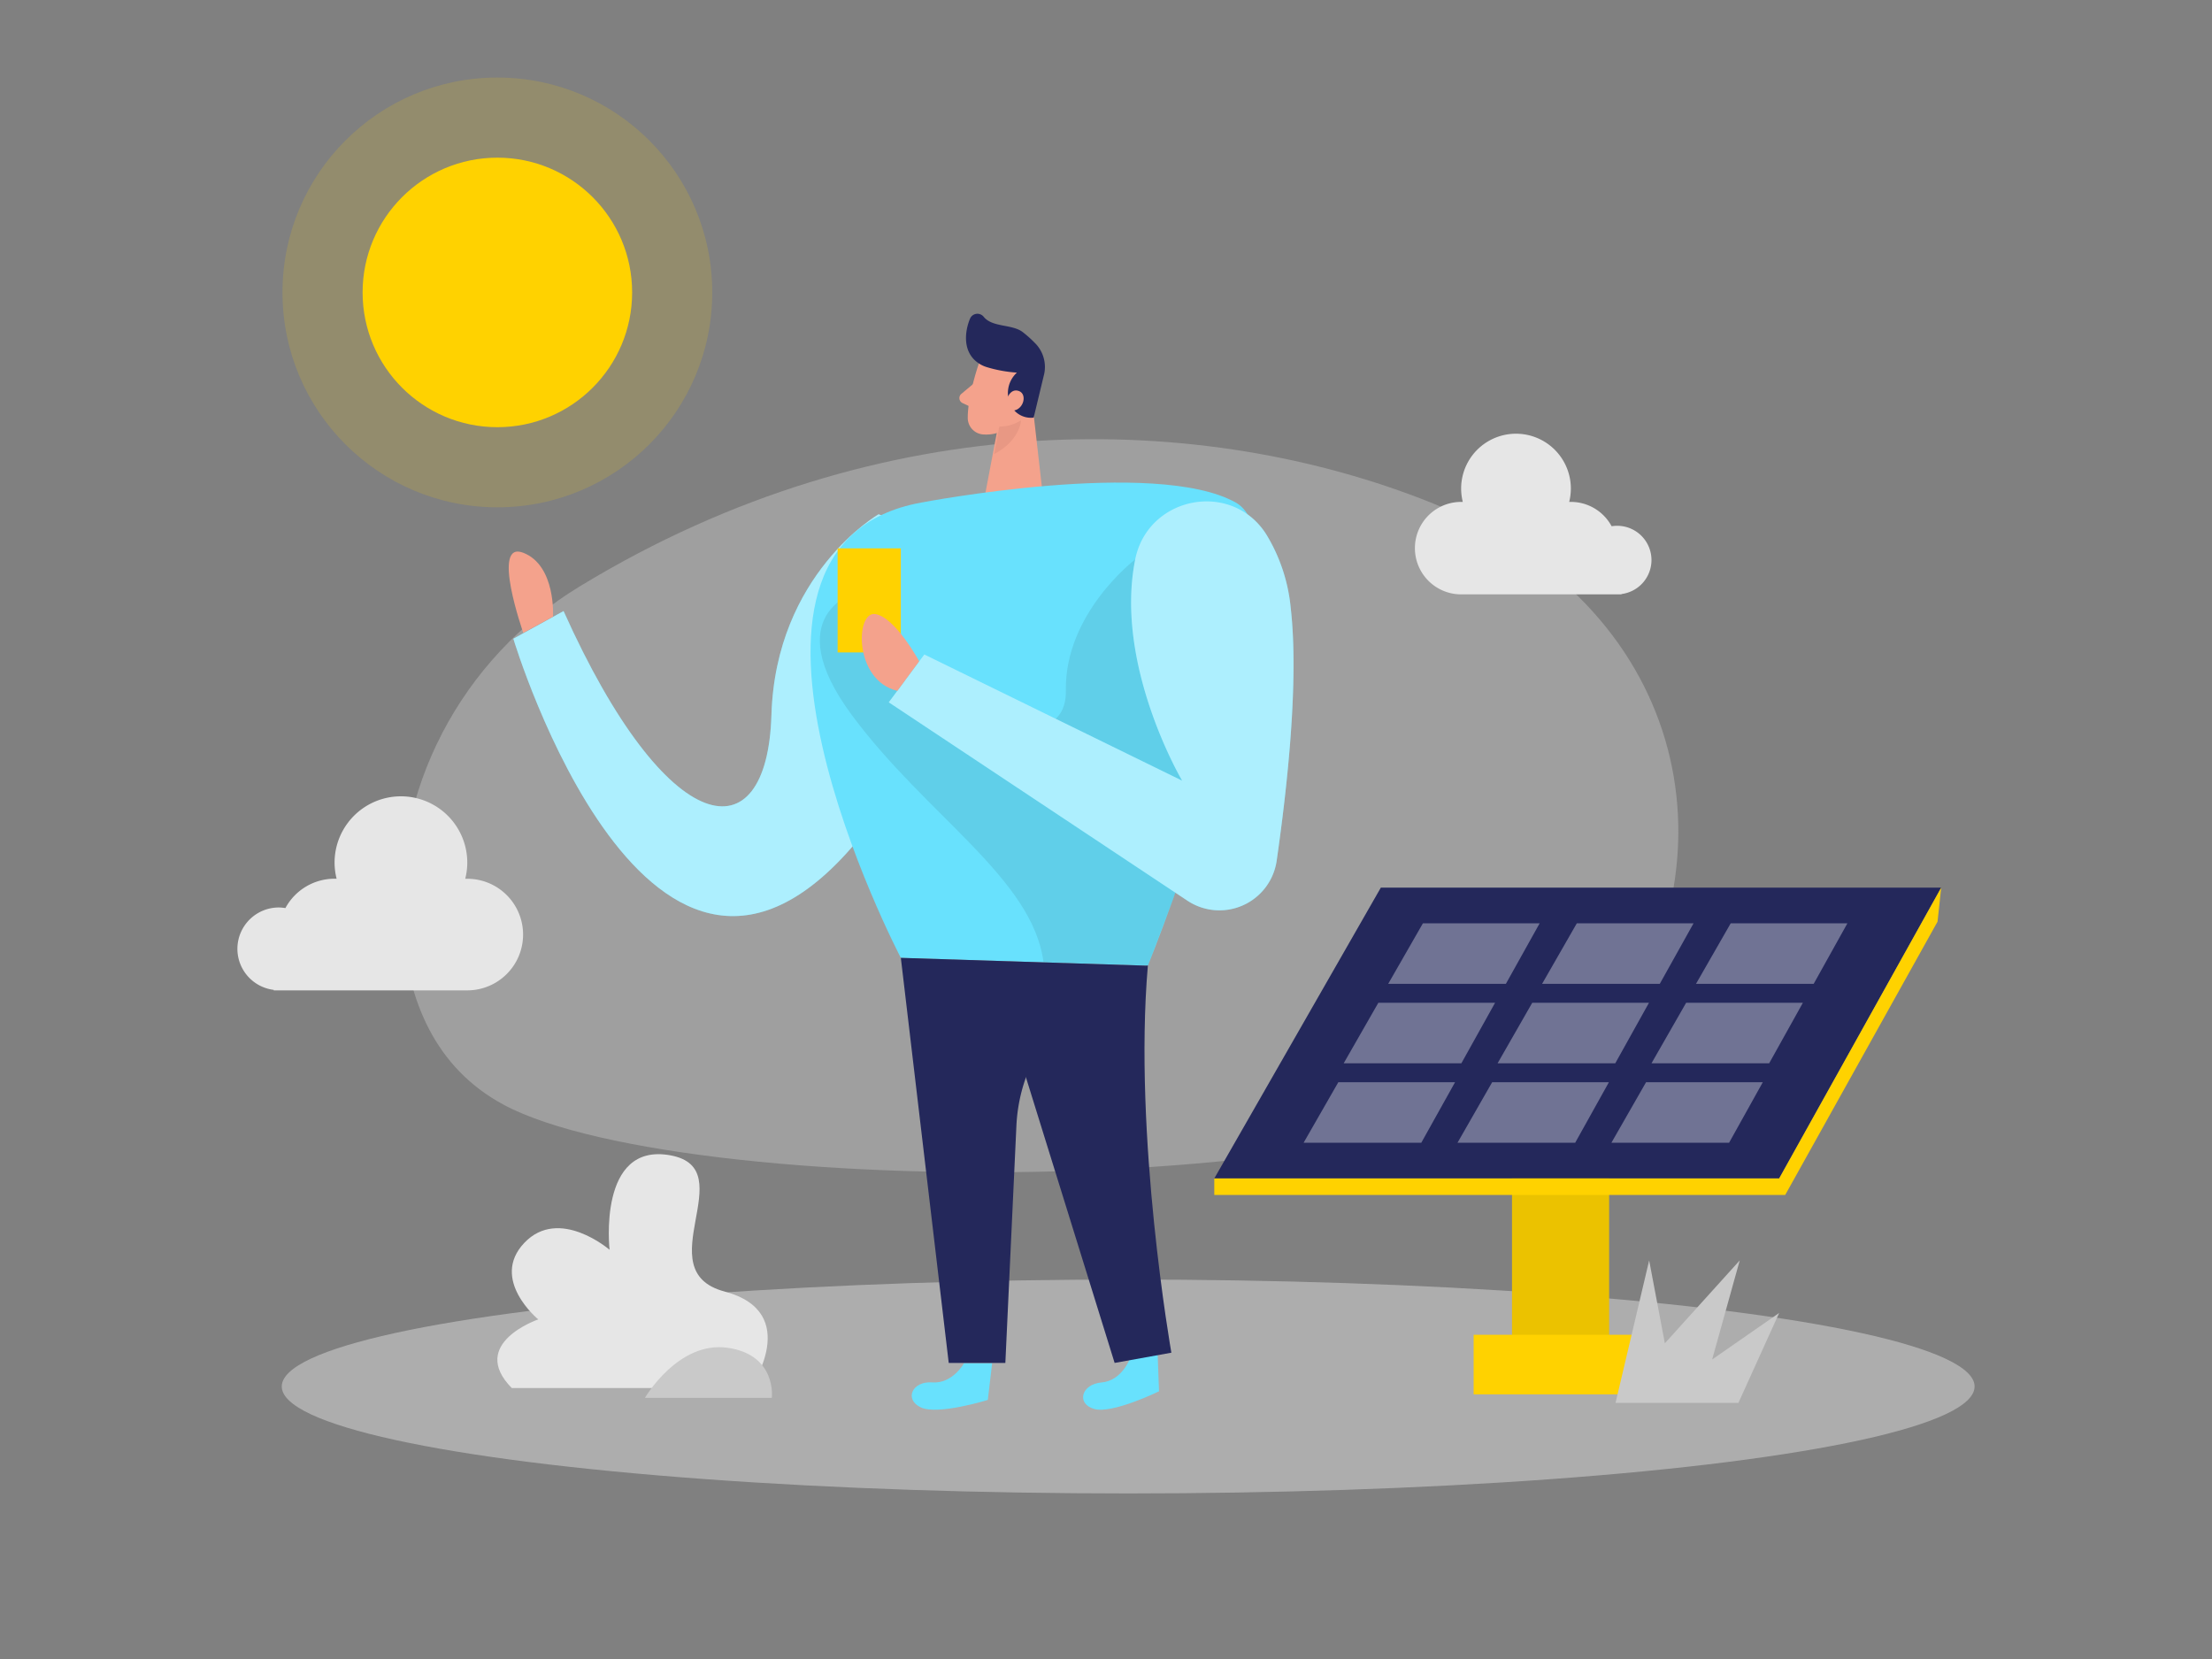 <svg id="Layer_1" data-name="Layer 1" xmlns="http://www.w3.org/2000/svg" viewBox="0 0 400 300"><rect x="0" y="0" width="400" height="300" fill="#808080" stroke="none"/><title>#82_recycling_twocolour</title><path d="M104.78,106.07c-21.39,13-34.06,36.94-32,61.9,1,12.77,5.77,25.08,18.31,31.81C124.48,217.71,270.49,218,292.1,186.33s13.57-76.72-33.42-95.48C217.94,74.58,160,72.44,104.78,106.07Z" fill="#e6e6e6" opacity="0.3"/><circle cx="89.94" cy="52.88" r="24.37" fill="#ffd200"/><circle cx="89.94" cy="52.88" r="38.86" fill="#ffd200" opacity="0.15"/><path d="M158.87,93s-18.6,10.74-19.37,36.31-18.82,23-37.59-18.81l-9.08,5s24.85,82.64,62.84,35.77S158.87,93,158.87,93Z" fill="#68e1fd"/><path d="M158.87,93s-18.6,10.74-19.37,36.31-18.82,23-37.59-18.81l-9.08,5s24.85,82.64,62.84,35.77S158.87,93,158.87,93Z" fill="#fff" opacity="0.46"/><ellipse cx="204.01" cy="250.72" rx="153.06" ry="19.34" fill="#e6e6e6" opacity="0.45"/><path d="M177,65.77s-2,5.69-2,9.8a3,3,0,0,0,3,3,6.69,6.69,0,0,0,6.3-3.58l3-4.66a5.4,5.4,0,0,0-.89-6.18C183.84,61,178.06,62.25,177,65.77Z" fill="#f4a28c"/><polygon points="186.47 71.05 188.7 90.65 177.82 91.11 180.56 76.66 186.47 71.05" fill="#f4a28c"/><path d="M178.41,66.38a24.17,24.17,0,0,0,5.48,1,5,5,0,0,0-1.35,5.34,4.09,4.09,0,0,0,4.38,2.8L188.73,68a6.1,6.1,0,0,0-1.67-6.06A19.87,19.87,0,0,0,184.87,60c-1.93-1.41-5.46-.78-7-2.73a1.45,1.45,0,0,0-2.46.36c-.92,2.19-1.42,5.88,1.35,7.91A5.44,5.44,0,0,0,178.41,66.38Z" fill="#24285b"/><path d="M182,72.34s.61-2.23,2.26-1.63.77,3.83-1.6,3.55Z" fill="#f4a28c"/><path d="M176,69.42l-2.19,1.83a1,1,0,0,0,.21,1.62l2.12,1Z" fill="#f4a28c"/><path d="M180.71,77.13A7.16,7.16,0,0,0,184.64,76s-.15,3.64-4.87,6.11Z" fill="#ce8172" opacity="0.31"/><path d="M166.58,90.88s42.41-8.13,56.89,0-15.9,83.75-15.9,83.75l-44.67-1.42S123.82,98.65,166.58,90.88Z" fill="#68e1fd"/><path d="M174.33,246.51s-2.08,3.75-5.73,3.47-5.16,3.09-2.07,4.53,12.1-1.36,12.1-1.36l.78-6.64Z" fill="#68e1fd"/><path d="M204.33,245.69s-1.49,4-5.13,4.3-4.63,3.83-1.36,4.79,11.75-3.19,11.75-3.19l-.25-6.68Z" fill="#68e1fd"/><path d="M135.7,251s9.52-13.68-4.67-17.45,3.42-22.21-9.8-24.63-11,17.08-11,17.08-9.12-7.87-15.41-1.26,2.51,13.85,2.51,13.85S84.61,242.94,92.54,251Z" fill="#e6e6e6"/><path d="M116.62,252.78s6-10.33,14.95-9.06,8,9.06,8,9.06Z" fill="#c9c9c9"/><path d="M298.64,101.28a6.2,6.2,0,0,0-6.21-6.2,6.4,6.4,0,0,0-1,.08,8.36,8.36,0,0,0-7.37-4.4l-.3,0a10.07,10.07,0,0,0,.3-2.41,9.92,9.92,0,0,0-19.84,0,10.07,10.07,0,0,0,.3,2.41l-.3,0a8.36,8.36,0,0,0,0,16.72h29v-.06A6.2,6.2,0,0,0,298.64,101.28Z" fill="#e6e6e6"/><path d="M42.93,171.59a7.49,7.49,0,0,1,7.48-7.49,7.87,7.87,0,0,1,1.2.11,10.1,10.1,0,0,1,8.89-5.31l.37,0A12.15,12.15,0,0,1,60.5,156a12,12,0,1,1,24,0,12.15,12.15,0,0,1-.37,2.91l.37,0a10.09,10.09,0,0,1,0,20.18h-35V179A7.48,7.48,0,0,1,42.93,171.59Z" fill="#e6e6e6"/><rect x="273.42" y="186.8" width="17.56" height="57.48" fill="#ffd200"/><rect x="273.42" y="186.8" width="17.56" height="57.48" opacity="0.08"/><polygon points="249.7 160.51 219.58 213.1 321.73 213.1 351.03 160.51 249.7 160.51" fill="#24285b"/><polygon points="257.31 166.96 251.03 177.91 272.31 177.91 278.42 166.96 257.31 166.96" fill="#fff" opacity="0.35"/><polygon points="285.14 166.96 278.86 177.91 300.14 177.91 306.25 166.96 285.14 166.96" fill="#fff" opacity="0.35"/><polygon points="312.97 166.96 306.69 177.91 327.97 177.91 334.07 166.96 312.97 166.96" fill="#fff" opacity="0.35"/><polygon points="249.25 181.33 242.98 192.28 264.26 192.28 270.36 181.33 249.25 181.33" fill="#fff" opacity="0.35"/><polygon points="277.08 181.33 270.81 192.28 292.09 192.28 298.19 181.33 277.08 181.33" fill="#fff" opacity="0.35"/><polygon points="304.91 181.33 298.64 192.28 319.92 192.28 326.02 181.33 304.91 181.33" fill="#fff" opacity="0.35"/><polygon points="242.01 195.7 235.73 206.65 257.01 206.65 263.12 195.7 242.01 195.7" fill="#fff" opacity="0.35"/><polygon points="269.83 195.7 263.56 206.65 284.84 206.65 290.94 195.7 269.83 195.7" fill="#fff" opacity="0.35"/><polygon points="297.66 195.7 291.39 206.65 312.67 206.65 318.77 195.7 297.66 195.7" fill="#fff" opacity="0.35"/><polygon points="219.58 213.1 219.58 216.09 322.82 216.09 350.37 166.66 351.03 160.51 321.73 213.1 219.58 213.1" fill="#ffd200"/><rect x="266.48" y="241.37" width="32.56" height="10.77" fill="#ffd200"/><path d="M205.28,101.16s-12.8,9.73-12.54,23.77-27.33,5-34.3-8.13-3.61-9.71-3.61-9.71-14.25,4-.81,22.19S186.73,158.8,188.7,174l18.87.6,5-13.2,11.13-35.09Z" opacity="0.08"/><polygon points="292.14 253.69 298.22 227.92 301.06 242.91 314.6 227.92 309.61 245.84 321.73 237.42 314.36 253.69 292.14 253.69" fill="#c9c9c9"/><path d="M162.9,173.21l8.66,73.25H181.8l2-42.93a30.24,30.24,0,0,1,17.52-26l6.29-2.9Z" fill="#24285b"/><path d="M181.8,182.83l19.76,63.63,10.26-1.85s-6.91-39.1-4.25-70Z" fill="#24285b"/><rect x="151.47" y="99.16" width="11.43" height="18.82" fill="#ffd200"/><path d="M205.28,101.16c2.29-11.43,17.43-14.38,23.69-4.55a31.16,31.16,0,0,1,4.44,13.4c1.48,13-.6,32.14-2.55,45.65a10.46,10.46,0,0,1-16.14,7.21l-54-35.87,6.43-8.65,46.62,22.82S201.44,120.31,205.28,101.16Z" fill="#68e1fd"/><path d="M205.28,101.16c2.29-11.43,17.43-14.38,23.69-4.55a31.16,31.16,0,0,1,4.44,13.4c1.48,13-.6,32.14-2.55,45.65a10.46,10.46,0,0,1-16.14,7.21l-54-35.87,6.43-8.65,46.62,22.82S201.44,120.31,205.28,101.16Z" fill="#fff" opacity="0.46"/><path d="M166.22,119.58s-4.34-8-7.95-8.54-3.91,12,4,13.89Z" fill="#f4a28c"/><path d="M100,111.51s.56-9.23-5.37-11.55,0,14.48,0,14.48Z" fill="#f4a28c"/></svg>
